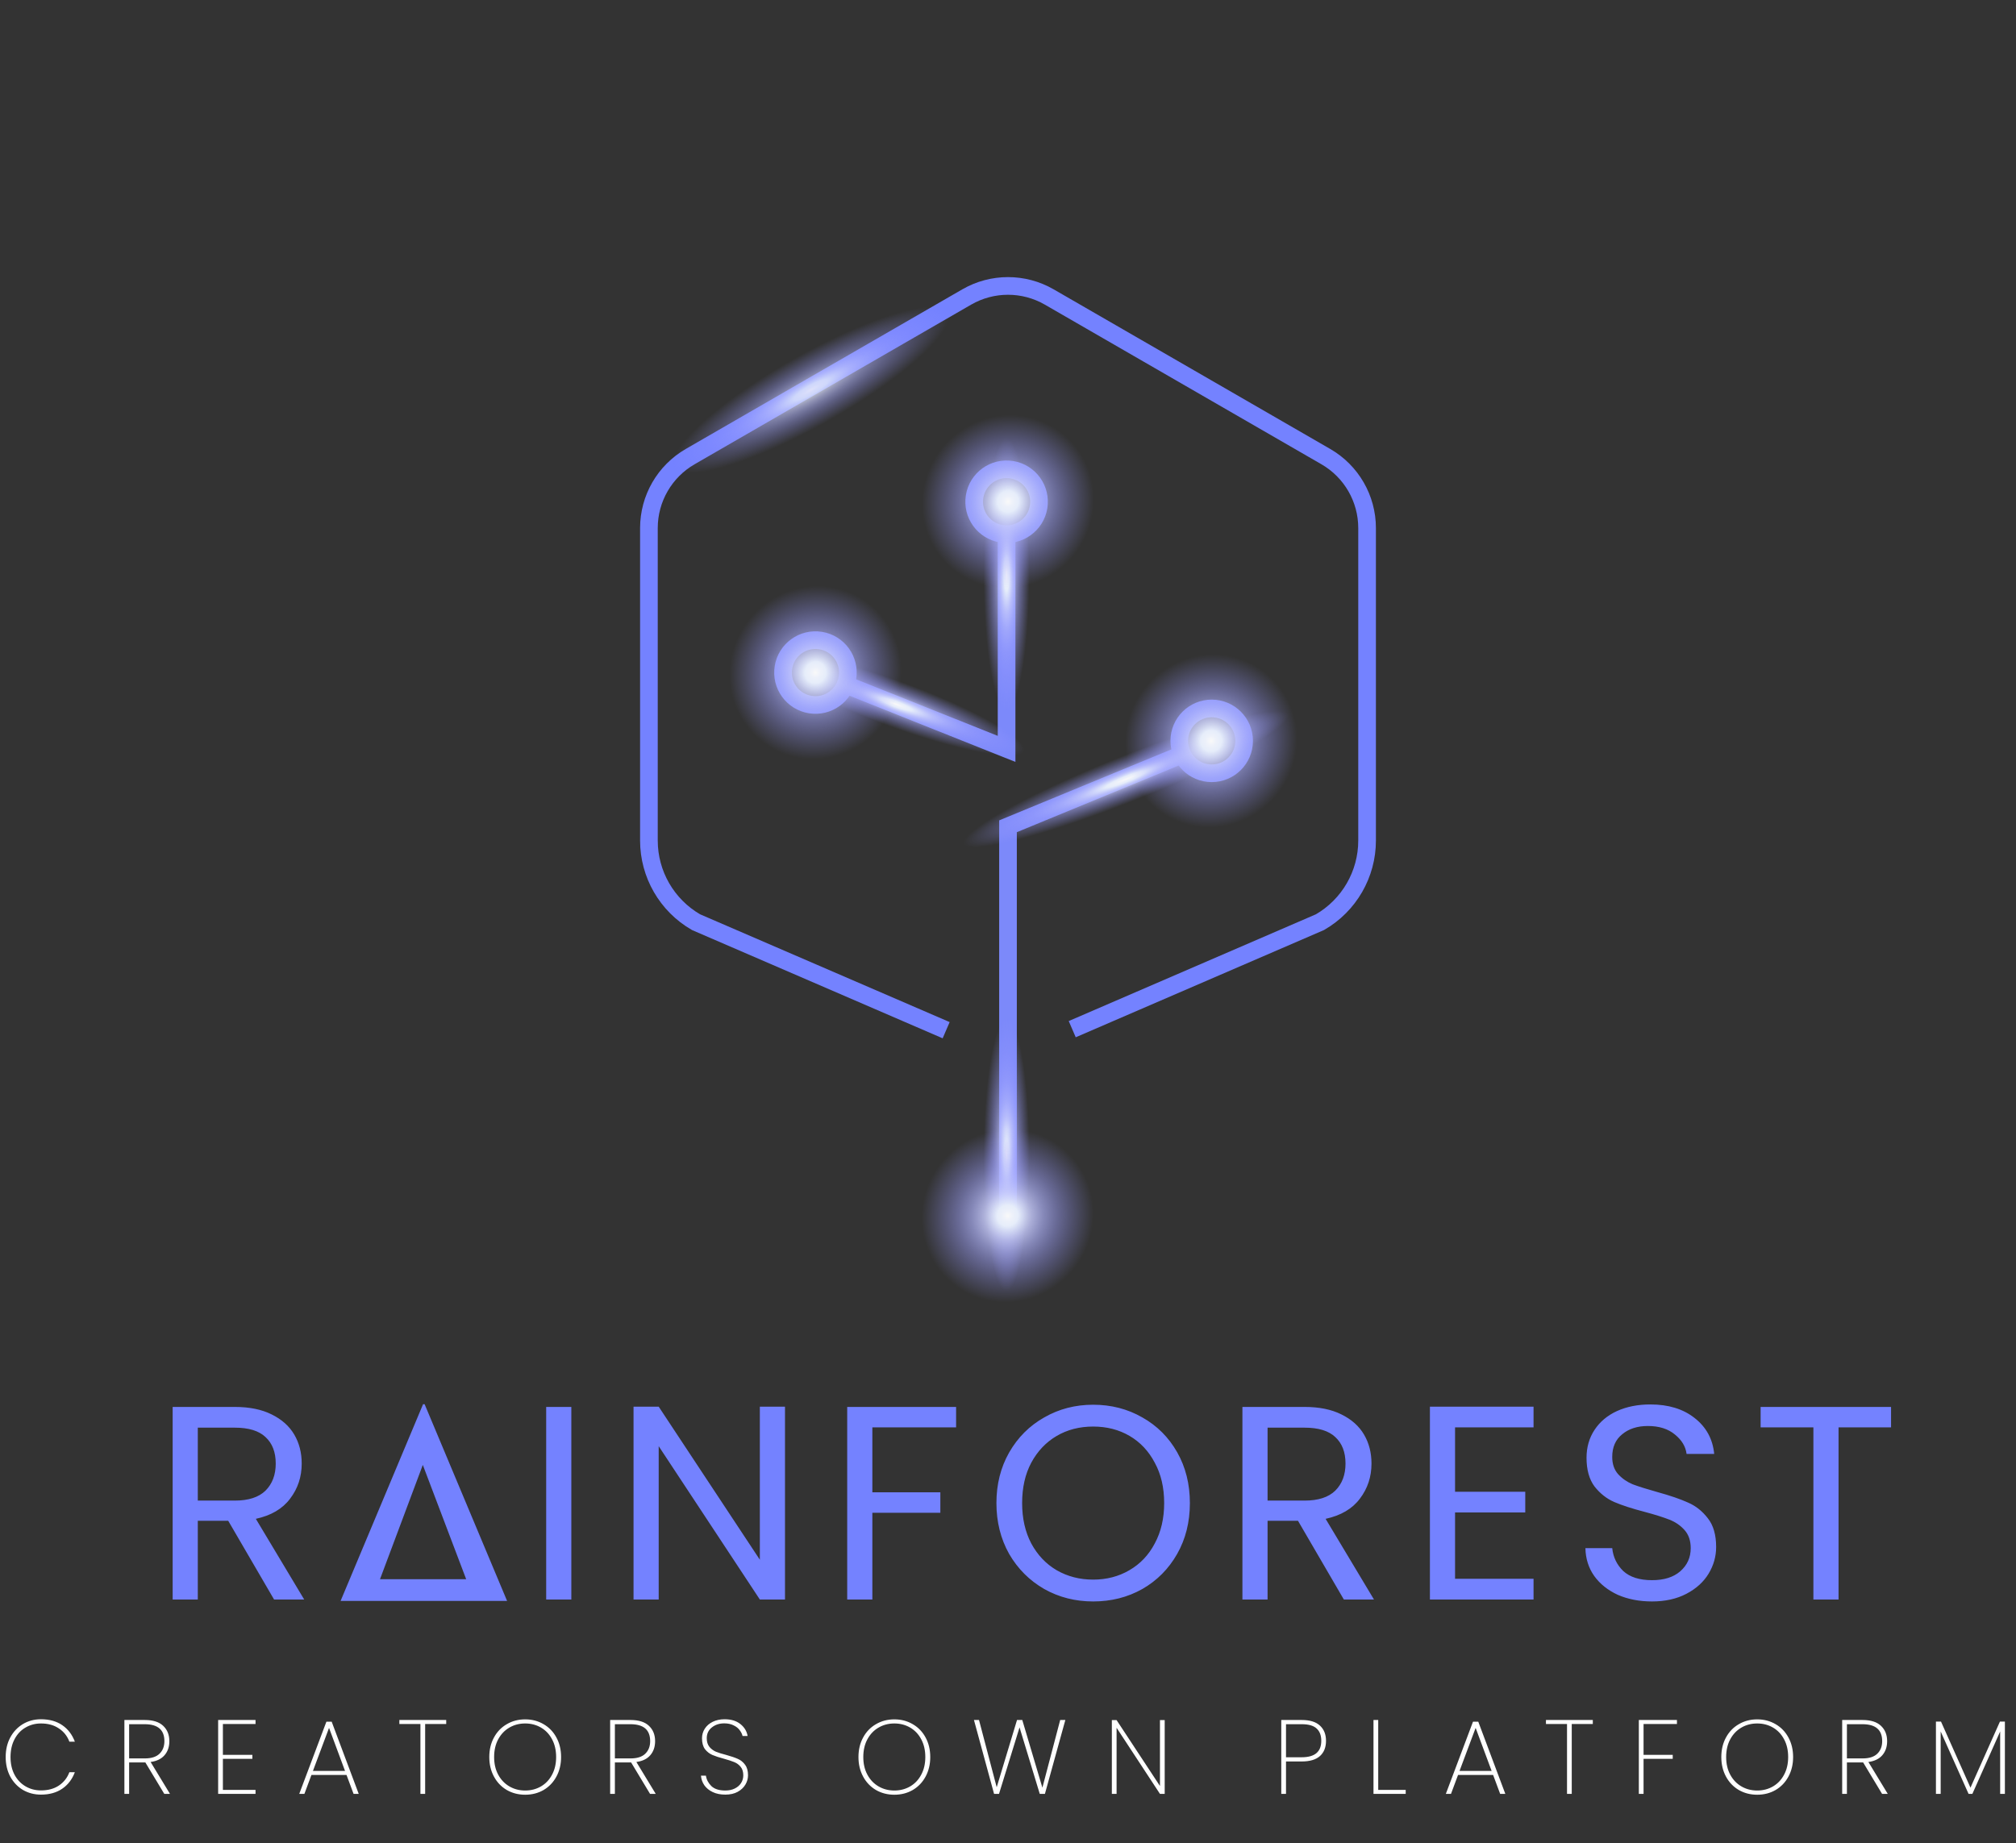 <svg width="281" height="257" viewBox="0 0 281 257" fill="none" xmlns="http://www.w3.org/2000/svg">
<rect x="0" y="0" width="281" height="257" fill="#333333" stroke="none"/>
<path d="M38.202 223L31.808 212.021H27.57V223H24.065V196.151H32.732C34.761 196.151 36.469 196.497 37.855 197.191C39.268 197.884 40.321 198.821 41.014 200.003C41.708 201.184 42.054 202.532 42.054 204.048C42.054 205.897 41.515 207.527 40.436 208.94C39.383 210.352 37.791 211.29 35.66 211.752L42.401 223H38.202ZM27.57 209.209H32.732C34.632 209.209 36.058 208.747 37.008 207.823C37.958 206.872 38.433 205.614 38.433 204.048C38.433 202.455 37.958 201.223 37.008 200.35C36.083 199.476 34.658 199.04 32.732 199.04H27.57V209.209ZM79.636 196.151V223H76.13V196.151H79.636ZM109.416 223H105.911L91.812 201.621V223H88.306V196.112H91.812L105.911 217.453V196.112H109.416V223ZM133.266 196.151V199.001H121.594V208.054H131.07V210.904H121.594V223H118.088V196.151H133.266ZM152.369 223.27C149.877 223.27 147.605 222.692 145.55 221.536C143.496 220.355 141.865 218.724 140.658 216.644C139.477 214.538 138.886 212.176 138.886 209.556C138.886 206.937 139.477 204.587 140.658 202.507C141.865 200.401 143.496 198.77 145.55 197.614C147.605 196.433 149.877 195.843 152.369 195.843C154.885 195.843 157.171 196.433 159.225 197.614C161.28 198.77 162.898 200.388 164.079 202.468C165.26 204.548 165.851 206.911 165.851 209.556C165.851 212.201 165.26 214.564 164.079 216.644C162.898 218.724 161.28 220.355 159.225 221.536C157.171 222.692 154.885 223.27 152.369 223.27ZM152.369 220.226C154.243 220.226 155.925 219.79 157.415 218.917C158.93 218.044 160.111 216.798 160.959 215.18C161.832 213.562 162.268 211.688 162.268 209.556C162.268 207.399 161.832 205.524 160.959 203.932C160.111 202.314 158.943 201.069 157.453 200.195C155.964 199.322 154.269 198.886 152.369 198.886C150.468 198.886 148.773 199.322 147.284 200.195C145.794 201.069 144.613 202.314 143.74 203.932C142.892 205.524 142.469 207.399 142.469 209.556C142.469 211.688 142.892 213.562 143.74 215.18C144.613 216.798 145.794 218.044 147.284 218.917C148.799 219.79 150.494 220.226 152.369 220.226ZM187.312 223L180.918 212.021H176.681V223H173.175V196.151H181.842C183.871 196.151 185.579 196.497 186.966 197.191C188.378 197.884 189.431 198.821 190.124 200.003C190.818 201.184 191.165 202.532 191.165 204.048C191.165 205.897 190.625 207.527 189.547 208.94C188.494 210.352 186.901 211.29 184.77 211.752L191.511 223H187.312ZM176.681 209.209H181.842C183.743 209.209 185.168 208.747 186.118 207.823C187.068 206.872 187.544 205.614 187.544 204.048C187.544 202.455 187.068 201.223 186.118 200.35C185.194 199.476 183.768 199.04 181.842 199.04H176.681V209.209ZM202.813 199.001V207.977H212.598V210.866H202.813V220.111H213.753V223H199.308V196.112H213.753V199.001H202.813ZM230.267 223.27C228.495 223.27 226.903 222.961 225.491 222.345C224.104 221.703 223.012 220.83 222.216 219.726C221.42 218.596 221.009 217.299 220.984 215.835H224.72C224.849 217.093 225.362 218.159 226.261 219.032C227.185 219.88 228.521 220.304 230.267 220.304C231.936 220.304 233.246 219.893 234.196 219.071C235.172 218.223 235.66 217.145 235.66 215.835C235.66 214.808 235.378 213.973 234.813 213.331C234.248 212.689 233.541 212.201 232.694 211.867C231.847 211.534 230.704 211.174 229.266 210.789C227.494 210.327 226.068 209.864 224.99 209.402C223.937 208.94 223.025 208.221 222.255 207.245C221.51 206.243 221.138 204.908 221.138 203.239C221.138 201.775 221.51 200.478 222.255 199.348C223 198.218 224.04 197.345 225.375 196.729C226.736 196.112 228.29 195.804 230.036 195.804C232.553 195.804 234.607 196.433 236.199 197.692C237.817 198.95 238.729 200.619 238.934 202.699H235.082C234.954 201.672 234.415 200.773 233.464 200.003C232.514 199.207 231.256 198.809 229.689 198.809C228.226 198.809 227.031 199.194 226.107 199.964C225.182 200.709 224.72 201.762 224.72 203.123C224.72 204.099 224.99 204.895 225.529 205.511C226.094 206.128 226.775 206.603 227.571 206.937C228.392 207.245 229.535 207.604 230.999 208.015C232.771 208.503 234.196 208.991 235.275 209.479C236.354 209.941 237.278 210.673 238.048 211.675C238.819 212.651 239.204 213.986 239.204 215.681C239.204 216.991 238.857 218.223 238.164 219.379C237.471 220.535 236.443 221.472 235.082 222.191C233.721 222.91 232.116 223.27 230.267 223.27ZM263.585 196.151V199.001H256.266V223H252.76V199.001H245.403V196.151H263.585Z" fill="#7482FF"/>
<path d="M0.792 244.962C0.792 243.945 1.003 243.04 1.423 242.248C1.854 241.445 2.441 240.819 3.184 240.369C3.938 239.919 4.779 239.694 5.708 239.694C6.882 239.694 7.871 239.968 8.673 240.516C9.475 241.064 10.062 241.832 10.434 242.82H9.671C9.377 242.037 8.888 241.421 8.203 240.971C7.528 240.511 6.697 240.281 5.708 240.281C4.916 240.281 4.197 240.472 3.551 240.854C2.906 241.225 2.397 241.768 2.025 242.482C1.653 243.187 1.467 244.013 1.467 244.962C1.467 245.902 1.653 246.723 2.025 247.428C2.397 248.122 2.906 248.661 3.551 249.042C4.197 249.424 4.916 249.614 5.708 249.614C6.697 249.614 7.528 249.389 8.203 248.939C8.888 248.48 9.377 247.858 9.671 247.076H10.434C10.062 248.064 9.475 248.832 8.673 249.38C7.871 249.927 6.882 250.201 5.708 250.201C4.779 250.201 3.938 249.981 3.184 249.541C2.441 249.091 1.854 248.47 1.423 247.677C1.003 246.875 0.792 245.97 0.792 244.962ZM22.9 250.099L20.259 245.711H20.2H17.999V250.099H17.339V239.797H20.171C21.316 239.797 22.172 240.066 22.739 240.604C23.316 241.142 23.605 241.856 23.605 242.747C23.605 243.539 23.38 244.194 22.93 244.713C22.489 245.222 21.844 245.535 20.993 245.652L23.693 250.099H22.9ZM17.999 245.153H20.2C21.11 245.153 21.79 244.933 22.24 244.493C22.69 244.053 22.915 243.471 22.915 242.747C22.915 241.171 22 240.384 20.171 240.384H17.999V245.153ZM31.068 240.355V244.654H35.176V245.212H31.068V249.541H35.617V250.099H30.407V239.797H35.617V240.355H31.068ZM48.299 247.457H43.412L42.429 250.099H41.71L45.496 240.032H46.23L50.001 250.099H49.282L48.299 247.457ZM48.093 246.9L45.863 240.898L43.618 246.9H48.093ZM62.195 239.797V240.355H59.26V250.099H58.6V240.355H55.665V239.797H62.195ZM73.203 250.216C72.254 250.216 71.398 249.996 70.635 249.556C69.872 249.106 69.275 248.48 68.845 247.677C68.414 246.875 68.199 245.97 68.199 244.962C68.199 243.945 68.414 243.04 68.845 242.248C69.275 241.445 69.872 240.824 70.635 240.384C71.398 239.934 72.254 239.709 73.203 239.709C74.152 239.709 75.008 239.934 75.771 240.384C76.534 240.824 77.131 241.445 77.561 242.248C77.992 243.04 78.207 243.945 78.207 244.962C78.207 245.97 77.992 246.875 77.561 247.677C77.131 248.48 76.534 249.106 75.771 249.556C75.008 249.996 74.152 250.216 73.203 250.216ZM73.203 249.629C74.015 249.629 74.749 249.438 75.404 249.057C76.06 248.675 76.573 248.132 76.945 247.428C77.327 246.723 77.517 245.902 77.517 244.962C77.517 244.013 77.327 243.187 76.945 242.482C76.573 241.778 76.06 241.235 75.404 240.854C74.749 240.472 74.015 240.281 73.203 240.281C72.391 240.281 71.657 240.472 71.002 240.854C70.346 241.235 69.828 241.778 69.446 242.482C69.065 243.187 68.874 244.013 68.874 244.962C68.874 245.902 69.065 246.723 69.446 247.428C69.828 248.132 70.346 248.675 71.002 249.057C71.657 249.438 72.391 249.629 73.203 249.629ZM90.608 250.099L87.966 245.711H87.908H85.706V250.099H85.046V239.797H87.878C89.023 239.797 89.879 240.066 90.446 240.604C91.024 241.142 91.312 241.856 91.312 242.747C91.312 243.539 91.087 244.194 90.637 244.713C90.197 245.222 89.551 245.535 88.7 245.652L91.4 250.099H90.608ZM85.706 245.153H87.908C88.817 245.153 89.497 244.933 89.947 244.493C90.397 244.053 90.623 243.471 90.623 242.747C90.623 241.171 89.708 240.384 87.878 240.384H85.706V245.153ZM101.094 250.201C100.428 250.201 99.846 250.084 99.347 249.849C98.848 249.614 98.457 249.296 98.173 248.895C97.899 248.494 97.743 248.049 97.704 247.56H98.394C98.472 248.098 98.721 248.577 99.142 248.998C99.572 249.419 100.223 249.629 101.094 249.629C101.602 249.629 102.043 249.536 102.414 249.35C102.796 249.164 103.089 248.91 103.295 248.587C103.5 248.264 103.603 247.907 103.603 247.516C103.603 247.017 103.481 246.621 103.236 246.327C103.001 246.034 102.703 245.814 102.341 245.667C101.989 245.52 101.509 245.364 100.903 245.197C100.238 245.021 99.7 244.845 99.289 244.669C98.888 244.493 98.545 244.224 98.261 243.862C97.987 243.49 97.85 242.986 97.85 242.35C97.85 241.861 97.978 241.416 98.232 241.015C98.496 240.604 98.868 240.281 99.347 240.046C99.827 239.812 100.379 239.694 101.006 239.694C101.915 239.694 102.649 239.919 103.207 240.369C103.764 240.819 104.097 241.372 104.205 242.028H103.5C103.442 241.763 103.31 241.494 103.104 241.22C102.908 240.946 102.625 240.721 102.253 240.545C101.891 240.359 101.456 240.267 100.947 240.267C100.262 240.267 99.685 240.457 99.215 240.839C98.746 241.211 98.511 241.71 98.511 242.336C98.511 242.835 98.633 243.236 98.878 243.539C99.122 243.833 99.421 244.058 99.773 244.214C100.135 244.361 100.619 244.512 101.226 244.669C101.901 244.855 102.434 245.036 102.825 245.212C103.226 245.378 103.564 245.647 103.838 246.019C104.122 246.381 104.263 246.875 104.263 247.501C104.263 247.961 104.141 248.396 103.896 248.807C103.652 249.218 103.29 249.556 102.811 249.82C102.341 250.074 101.769 250.201 101.094 250.201ZM124.66 250.216C123.711 250.216 122.855 249.996 122.092 249.556C121.329 249.106 120.732 248.48 120.302 247.677C119.871 246.875 119.656 245.97 119.656 244.962C119.656 243.945 119.871 243.04 120.302 242.248C120.732 241.445 121.329 240.824 122.092 240.384C122.855 239.934 123.711 239.709 124.66 239.709C125.609 239.709 126.465 239.934 127.228 240.384C127.992 240.824 128.588 241.445 129.019 242.248C129.449 243.04 129.664 243.945 129.664 244.962C129.664 245.97 129.449 246.875 129.019 247.677C128.588 248.48 127.992 249.106 127.228 249.556C126.465 249.996 125.609 250.216 124.66 250.216ZM124.66 249.629C125.472 249.629 126.206 249.438 126.862 249.057C127.517 248.675 128.031 248.132 128.402 247.428C128.784 246.723 128.975 245.902 128.975 244.962C128.975 244.013 128.784 243.187 128.402 242.482C128.031 241.778 127.517 241.235 126.862 240.854C126.206 240.472 125.472 240.281 124.66 240.281C123.848 240.281 123.115 240.472 122.459 240.854C121.804 241.235 121.285 241.778 120.904 242.482C120.522 243.187 120.331 244.013 120.331 244.962C120.331 245.902 120.522 246.723 120.904 247.428C121.285 248.132 121.804 248.675 122.459 249.057C123.115 249.438 123.848 249.629 124.66 249.629ZM148.493 239.797L145.646 250.099H144.927L142.109 240.824L139.248 250.099H138.558L135.755 239.797H136.459L138.925 249.174L141.757 239.797H142.491L145.294 249.233L147.774 239.797H148.493ZM162.341 250.099H161.681L155.635 240.883V250.099H154.975V239.812H155.635L161.681 248.998V239.812H162.341V250.099ZM184.826 242.703C184.826 243.612 184.543 244.322 183.975 244.83C183.408 245.329 182.566 245.579 181.451 245.579H179.25V250.099H178.59V239.797H181.451C182.586 239.797 183.432 240.061 183.99 240.589C184.548 241.108 184.826 241.812 184.826 242.703ZM181.451 244.992C183.261 244.992 184.166 244.229 184.166 242.703C184.166 241.949 183.951 241.377 183.52 240.986C183.09 240.584 182.4 240.384 181.451 240.384H179.25V244.992H181.451ZM192.104 249.541H195.934V250.099H191.443V239.797H192.104V249.541ZM208.117 247.457H203.23L202.247 250.099H201.528L205.314 240.032H206.048L209.819 250.099H209.1L208.117 247.457ZM207.911 246.9L205.681 240.898L203.435 246.9H207.911ZM222.013 239.797V240.355H219.078V250.099H218.418V240.355H215.483V239.797H222.013ZM233.74 239.797V240.355H229.088V244.654H233.153V245.212H229.088V250.099H228.428V239.797H233.74ZM244.929 250.216C243.98 250.216 243.124 249.996 242.361 249.556C241.597 249.106 241.001 248.48 240.57 247.677C240.14 246.875 239.925 245.97 239.925 244.962C239.925 243.945 240.14 243.04 240.57 242.248C241.001 241.445 241.597 240.824 242.361 240.384C243.124 239.934 243.98 239.709 244.929 239.709C245.878 239.709 246.734 239.934 247.497 240.384C248.26 240.824 248.857 241.445 249.287 242.248C249.717 243.04 249.933 243.945 249.933 244.962C249.933 245.97 249.717 246.875 249.287 247.677C248.857 248.48 248.26 249.106 247.497 249.556C246.734 249.996 245.878 250.216 244.929 250.216ZM244.929 249.629C245.741 249.629 246.474 249.438 247.13 249.057C247.785 248.675 248.299 248.132 248.671 247.428C249.052 246.723 249.243 245.902 249.243 244.962C249.243 244.013 249.052 243.187 248.671 242.482C248.299 241.778 247.785 241.235 247.13 240.854C246.474 240.472 245.741 240.281 244.929 240.281C244.117 240.281 243.383 240.472 242.727 240.854C242.072 241.235 241.553 241.778 241.172 242.482C240.79 243.187 240.6 244.013 240.6 244.962C240.6 245.902 240.79 246.723 241.172 247.428C241.553 248.132 242.072 248.675 242.727 249.057C243.383 249.438 244.117 249.629 244.929 249.629ZM262.333 250.099L259.692 245.711H259.633H257.432V250.099H256.772V239.797H259.604C260.749 239.797 261.605 240.066 262.172 240.604C262.749 241.142 263.038 241.856 263.038 242.747C263.038 243.539 262.813 244.194 262.363 244.713C261.923 245.222 261.277 245.535 260.426 245.652L263.126 250.099H262.333ZM257.432 245.153H259.633C260.543 245.153 261.223 244.933 261.673 244.493C262.123 244.053 262.348 243.471 262.348 242.747C262.348 241.171 261.433 240.384 259.604 240.384H257.432V245.153ZM279.452 240.017V250.099H278.792V241.396L274.918 250.099H274.389L270.501 241.396V250.099H269.84V240.017H270.545L274.654 249.233L278.763 240.017H279.452Z" fill="white"/>
<path d="M149.452 143.484L183.983 128.566C188.046 126.219 190.551 121.883 190.551 117.189V73.621C190.551 69.511 188.359 65.714 184.8 63.66L146.251 41.405C142.692 39.351 138.308 39.351 134.749 41.405L96.201 63.66C92.641 65.714 90.449 69.511 90.449 73.621V117.189C90.449 121.883 92.954 126.219 97.017 128.566L131.88 143.627" stroke="#7482FF" stroke-width="2.462" stroke-miterlimit="10"/>
<path d="M140.5 169.667V115.198L164.792 105.185" stroke="#7C89FA" stroke-width="2.462" stroke-miterlimit="10"/>
<path d="M168.893 107.807C171.389 107.807 173.412 105.784 173.412 103.288C173.412 100.792 171.389 98.769 168.893 98.769C166.397 98.769 164.374 100.792 164.374 103.288C164.374 105.784 166.397 107.807 168.893 107.807Z" stroke="#7C89FA" stroke-width="2.462" stroke-miterlimit="10"/>
<path d="M117.854 95.448L140.303 104.409V74.234" stroke="#7C89FA" stroke-width="2.462" stroke-miterlimit="10"/>
<path d="M144.766 70.675C145.165 68.211 143.492 65.89 141.029 65.49C138.565 65.09 136.244 66.763 135.844 69.227C135.444 71.69 137.117 74.012 139.581 74.412C142.045 74.811 144.366 73.138 144.766 70.675Z" stroke="#7C89FA" stroke-width="2.462" stroke-miterlimit="10"/>
<path d="M118.123 94.491C118.523 92.027 116.85 89.706 114.386 89.306C111.923 88.906 109.601 90.579 109.201 93.043C108.802 95.507 110.475 97.828 112.938 98.228C115.402 98.628 117.723 96.955 118.123 94.491Z" stroke="#7C89FA" stroke-width="2.462" stroke-miterlimit="10"/>
<path d="M144.275 80.013C144.289 93.061 142.521 103.64 140.329 103.64C138.134 103.643 136.345 93.069 136.331 80.022C136.317 66.975 138.085 56.398 140.277 56.395C142.469 56.392 144.26 66.966 144.275 80.013Z" fill="url(#paint0_radial_949_2011)"/>
<path d="M144.275 161.044C144.289 174.091 142.521 184.671 140.329 184.671C138.134 184.674 136.345 174.1 136.331 161.053C136.317 148.006 138.085 137.429 140.277 137.426C142.469 137.423 144.26 147.997 144.275 161.044Z" fill="url(#paint1_radial_949_2011)"/>
<path d="M126.241 94.445C138.503 98.898 147.839 104.179 147.091 106.243C146.343 108.306 135.795 106.366 123.53 101.913C111.265 97.459 101.932 92.178 102.68 90.115C103.43 88.055 113.979 89.992 126.241 94.445Z" fill="url(#paint2_radial_949_2011)"/>
<path d="M155.473 104.947C171.024 98.706 184.295 95.296 185.115 97.33C185.931 99.365 173.987 106.076 158.436 112.32C142.884 118.562 129.613 121.972 128.797 119.937C127.977 117.9 139.921 111.188 155.473 104.947Z" fill="url(#paint3_radial_949_2011)"/>
<path d="M152.498 78.532C147.615 85.341 138.285 87.009 131.66 82.257C125.034 77.506 123.619 68.133 128.502 61.324C133.385 54.515 142.715 52.848 149.34 57.599C155.966 62.35 157.381 71.723 152.498 78.532Z" fill="url(#paint4_radial_949_2011)"/>
<path d="M125.659 102.371C120.776 109.18 111.446 110.847 104.821 106.096C98.195 101.345 96.78 91.972 101.663 85.163C106.546 78.354 115.876 76.686 122.502 81.438C129.13 86.189 130.542 95.562 125.659 102.371Z" fill="url(#paint5_radial_949_2011)"/>
<path d="M180.814 111.9C175.931 118.709 166.6 120.377 159.975 115.626C153.35 110.874 151.934 101.501 156.817 94.692C161.7 87.883 171.031 86.216 177.656 90.967C184.284 95.718 185.697 105.092 180.814 111.9Z" fill="url(#paint6_radial_949_2011)"/>
<path d="M152.445 178.096C147.562 184.905 138.231 186.573 131.606 181.821C124.981 177.07 123.565 167.697 128.448 160.888C133.331 154.079 142.661 152.412 149.287 157.163C155.915 161.914 157.328 171.287 152.445 178.096Z" fill="url(#paint7_radial_949_2011)"/>
<path d="M116.079 59.725C103.009 67.123 91.051 70.713 89.373 67.748C87.694 64.782 96.927 56.379 110 48.982C123.07 41.585 135.029 37.995 136.707 40.96C138.385 43.925 129.149 52.328 116.079 59.725Z" fill="url(#paint8_radial_949_2011)" fill-opacity="0.8"/>
<path d="M47.473 223.198L53.221 209.484L58.969 195.77H59.185L70.681 223.198H66.321L63.978 223.198H54.968L51.221 223.198H47.473ZM52.966 220.171H64.979L58.933 204.234L52.966 220.171Z" fill="url(#paint9_linear_949_2011)"/>
<defs>
<radialGradient id="paint0_radial_949_2011" cx="0" cy="0" r="1" gradientUnits="userSpaceOnUse" gradientTransform="translate(140.302 80.019) rotate(0.058) scale(3.973 23.618)">
<stop stop-color="#F9F9F9"/>
<stop offset="0.049" stop-color="#EDF1FA"/>
<stop offset="0.098" stop-color="#E6EDFA"/>
<stop offset="0.122" stop-color="#DFE6FA" stop-opacity="0.967"/>
<stop offset="0.226" stop-color="#C5C9FC" stop-opacity="0.819"/>
<stop offset="0.339" stop-color="#B0B4FD" stop-opacity="0.659"/>
<stop offset="0.462" stop-color="#A1A4FE" stop-opacity="0.485"/>
<stop offset="0.603" stop-color="#999BFF" stop-opacity="0.285"/>
<stop offset="0.804" stop-color="#9698FF" stop-opacity="0"/>
</radialGradient>
<radialGradient id="paint1_radial_949_2011" cx="0" cy="0" r="1" gradientUnits="userSpaceOnUse" gradientTransform="translate(140.302 161.049) rotate(0.058) scale(3.973 23.618)">
<stop stop-color="#F9F9F9"/>
<stop offset="0.049" stop-color="#EDF1FA"/>
<stop offset="0.098" stop-color="#E6EDFA"/>
<stop offset="0.122" stop-color="#DFE6FA" stop-opacity="0.967"/>
<stop offset="0.226" stop-color="#C5C9FC" stop-opacity="0.819"/>
<stop offset="0.339" stop-color="#B0B4FD" stop-opacity="0.659"/>
<stop offset="0.462" stop-color="#A1A4FE" stop-opacity="0.485"/>
<stop offset="0.603" stop-color="#999BFF" stop-opacity="0.285"/>
<stop offset="0.804" stop-color="#9698FF" stop-opacity="0"/>
</radialGradient>
<radialGradient id="paint2_radial_949_2011" cx="0" cy="0" r="1" gradientUnits="userSpaceOnUse" gradientTransform="translate(124.887 98.179) rotate(-69.927) scale(3.974 23.617)">
<stop stop-color="#F9F9F9"/>
<stop offset="0.049" stop-color="#EDF1FA"/>
<stop offset="0.098" stop-color="#E6EDFA"/>
<stop offset="0.122" stop-color="#DFE6FA" stop-opacity="0.967"/>
<stop offset="0.226" stop-color="#C5C9FC" stop-opacity="0.819"/>
<stop offset="0.339" stop-color="#B0B4FD" stop-opacity="0.659"/>
<stop offset="0.462" stop-color="#A1A4FE" stop-opacity="0.485"/>
<stop offset="0.603" stop-color="#999BFF" stop-opacity="0.285"/>
<stop offset="0.804" stop-color="#9698FF" stop-opacity="0"/>
</radialGradient>
<radialGradient id="paint3_radial_949_2011" cx="0" cy="0" r="1" gradientUnits="userSpaceOnUse" gradientTransform="translate(156.954 108.632) rotate(-111.715) scale(3.974 30.335)">
<stop stop-color="#F9F9F9"/>
<stop offset="0.049" stop-color="#EDF1FA"/>
<stop offset="0.098" stop-color="#E6EDFA"/>
<stop offset="0.122" stop-color="#DFE6FA" stop-opacity="0.967"/>
<stop offset="0.226" stop-color="#C5C9FC" stop-opacity="0.819"/>
<stop offset="0.339" stop-color="#B0B4FD" stop-opacity="0.659"/>
<stop offset="0.462" stop-color="#A1A4FE" stop-opacity="0.485"/>
<stop offset="0.603" stop-color="#999BFF" stop-opacity="0.285"/>
<stop offset="0.804" stop-color="#9698FF" stop-opacity="0"/>
</radialGradient>
<radialGradient id="paint4_radial_949_2011" cx="0" cy="0" r="1" gradientUnits="userSpaceOnUse" gradientTransform="translate(140.499 69.928) rotate(35.666) scale(14.768 15.167)">
<stop stop-color="#F9F9F9"/>
<stop offset="0.049" stop-color="#EDF1FA"/>
<stop offset="0.098" stop-color="#E6EDFA"/>
<stop offset="0.122" stop-color="#DFE6FA" stop-opacity="0.967"/>
<stop offset="0.226" stop-color="#C5C9FC" stop-opacity="0.819"/>
<stop offset="0.339" stop-color="#B0B4FD" stop-opacity="0.659"/>
<stop offset="0.462" stop-color="#A1A4FE" stop-opacity="0.485"/>
<stop offset="0.603" stop-color="#999BFF" stop-opacity="0.285"/>
<stop offset="0.804" stop-color="#9698FF" stop-opacity="0"/>
</radialGradient>
<radialGradient id="paint5_radial_949_2011" cx="0" cy="0" r="1" gradientUnits="userSpaceOnUse" gradientTransform="translate(113.661 93.766) rotate(35.666) scale(14.768 15.167)">
<stop stop-color="#F9F9F9"/>
<stop offset="0.049" stop-color="#EDF1FA"/>
<stop offset="0.098" stop-color="#E6EDFA"/>
<stop offset="0.122" stop-color="#DFE6FA" stop-opacity="0.967"/>
<stop offset="0.226" stop-color="#C5C9FC" stop-opacity="0.819"/>
<stop offset="0.339" stop-color="#B0B4FD" stop-opacity="0.659"/>
<stop offset="0.462" stop-color="#A1A4FE" stop-opacity="0.485"/>
<stop offset="0.603" stop-color="#999BFF" stop-opacity="0.285"/>
<stop offset="0.804" stop-color="#9698FF" stop-opacity="0"/>
</radialGradient>
<radialGradient id="paint6_radial_949_2011" cx="0" cy="0" r="1" gradientUnits="userSpaceOnUse" gradientTransform="translate(168.815 103.296) rotate(35.666) scale(14.768 15.167)">
<stop stop-color="#F9F9F9"/>
<stop offset="0.049" stop-color="#EDF1FA"/>
<stop offset="0.098" stop-color="#E6EDFA"/>
<stop offset="0.122" stop-color="#DFE6FA" stop-opacity="0.967"/>
<stop offset="0.226" stop-color="#C5C9FC" stop-opacity="0.819"/>
<stop offset="0.339" stop-color="#B0B4FD" stop-opacity="0.659"/>
<stop offset="0.462" stop-color="#A1A4FE" stop-opacity="0.485"/>
<stop offset="0.603" stop-color="#999BFF" stop-opacity="0.285"/>
<stop offset="0.804" stop-color="#9698FF" stop-opacity="0"/>
</radialGradient>
<radialGradient id="paint7_radial_949_2011" cx="0" cy="0" r="1" gradientUnits="userSpaceOnUse" gradientTransform="translate(140.446 169.492) rotate(35.666) scale(14.768 15.167)">
<stop stop-color="#F9F9F9"/>
<stop offset="0.049" stop-color="#EDF1FA"/>
<stop offset="0.098" stop-color="#E6EDFA"/>
<stop offset="0.122" stop-color="#DFE6FA" stop-opacity="0.967"/>
<stop offset="0.226" stop-color="#C5C9FC" stop-opacity="0.819"/>
<stop offset="0.339" stop-color="#B0B4FD" stop-opacity="0.659"/>
<stop offset="0.462" stop-color="#A1A4FE" stop-opacity="0.485"/>
<stop offset="0.603" stop-color="#999BFF" stop-opacity="0.285"/>
<stop offset="0.804" stop-color="#9698FF" stop-opacity="0"/>
</radialGradient>
<radialGradient id="paint8_radial_949_2011" cx="0" cy="0" r="1" gradientUnits="userSpaceOnUse" gradientTransform="translate(113.038 54.356) rotate(60.586) scale(6.173 27.186)">
<stop stop-color="#F9F9F9"/>
<stop offset="0.049" stop-color="#EDF1FA"/>
<stop offset="0.098" stop-color="#E6EDFA"/>
<stop offset="0.122" stop-color="#DFE6FA" stop-opacity="0.967"/>
<stop offset="0.226" stop-color="#C5C9FC" stop-opacity="0.819"/>
<stop offset="0.339" stop-color="#B0B4FD" stop-opacity="0.659"/>
<stop offset="0.462" stop-color="#A1A4FE" stop-opacity="0.485"/>
<stop offset="0.603" stop-color="#999BFF" stop-opacity="0.285"/>
<stop offset="0.804" stop-color="#9698FF" stop-opacity="0"/>
</radialGradient>
<linearGradient id="paint9_linear_949_2011" x1="-36.101" y1="285.731" x2="-30.221" y2="343.46" gradientUnits="userSpaceOnUse">
<stop stop-color="#7482FF"/>
<stop offset="1" stop-color="#BB8197"/>
</linearGradient>
</defs>
</svg>
